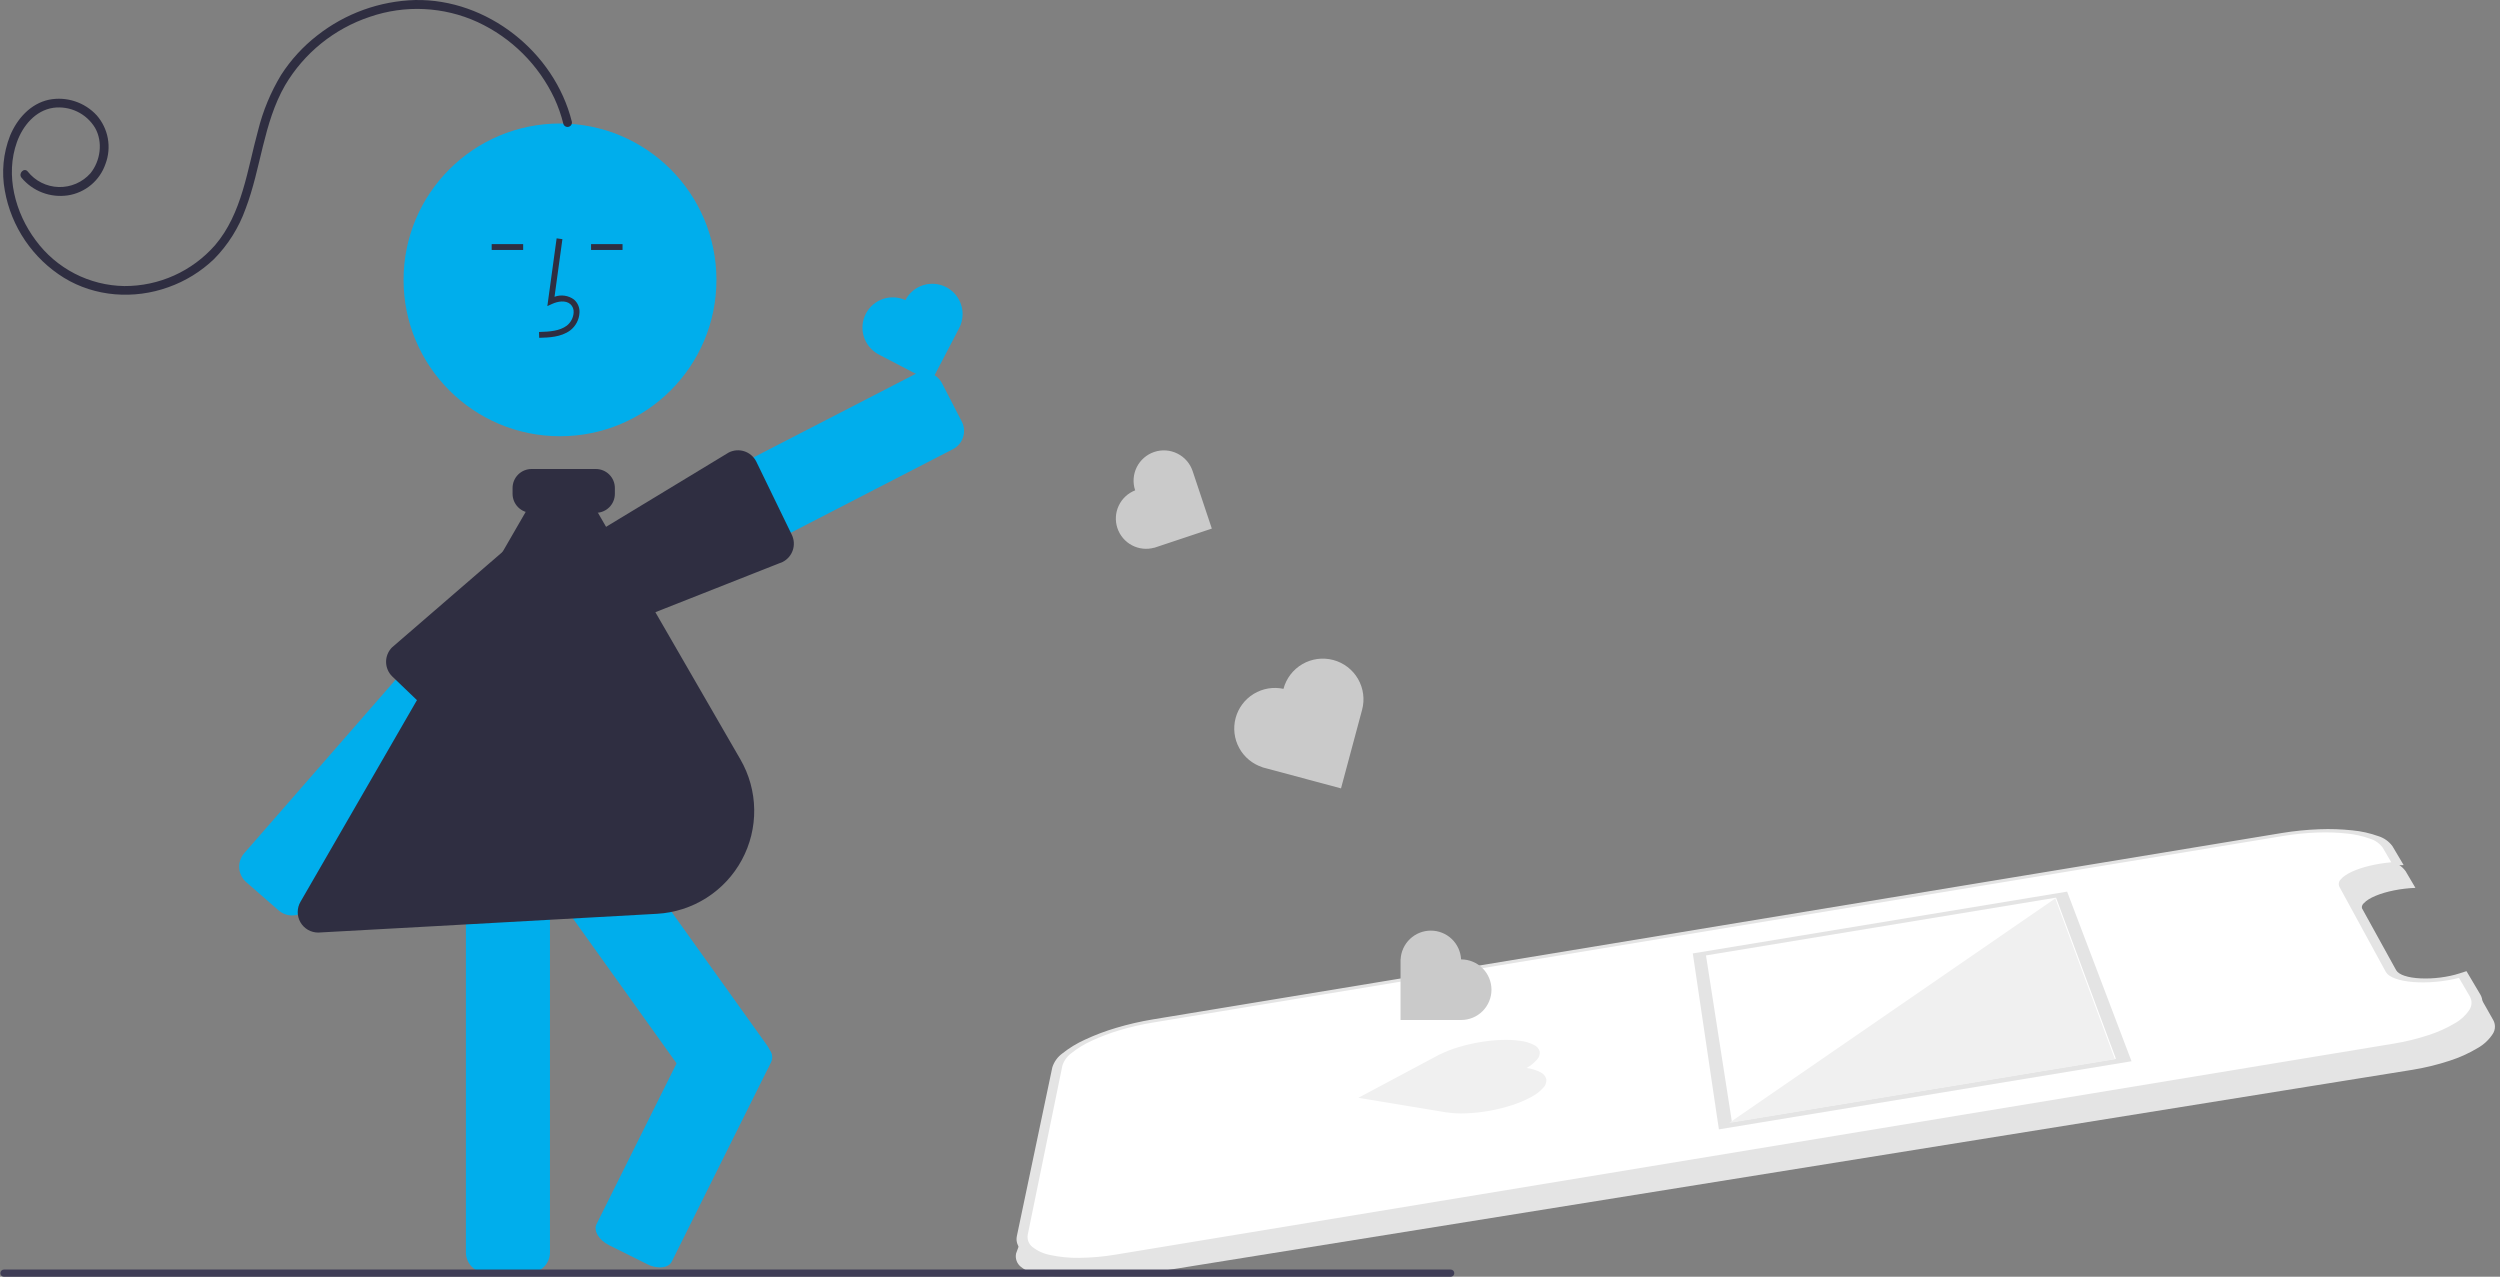 <svg width="327" height="167" viewBox="0 0 327 167" fill="none" xmlns="http://www.w3.org/2000/svg">
    <rect x="0" y="0" width="327" height="167" fill="#808080" stroke="none"/>
    <g clip-path="url(#clip0_50:443)">
    <path d="M39.139 119.579C38.688 119.745 38.201 119.787 37.728 119.701C37.255 119.614 36.815 119.402 36.452 119.086L32.199 115.379C31.665 114.912 31.338 114.252 31.289 113.545C31.241 112.837 31.476 112.139 31.941 111.604L62.854 76.173C63.321 75.639 63.981 75.312 64.689 75.263C65.397 75.215 66.095 75.449 66.63 75.915L70.883 79.623C71.417 80.089 71.744 80.749 71.793 81.457C71.841 82.164 71.607 82.862 71.141 83.397L40.228 118.828C39.934 119.166 39.56 119.424 39.139 119.579Z" fill="#00AEEC"/>
    <path d="M81.626 80.59C81.348 80.59 81.071 80.547 80.806 80.462C80.471 80.356 80.16 80.184 79.892 79.958C79.623 79.731 79.402 79.453 79.242 79.14L76.656 74.127C76.332 73.496 76.271 72.763 76.487 72.087C76.703 71.411 77.178 70.849 77.808 70.523L119.611 48.979C120.242 48.655 120.976 48.594 121.652 48.81C122.328 49.026 122.89 49.501 123.216 50.131L125.802 55.145C126.127 55.776 126.187 56.509 125.971 57.185C125.755 57.86 125.28 58.423 124.65 58.748L82.847 80.292C82.47 80.488 82.051 80.59 81.626 80.59Z" fill="#00AEEC"/>
    <path d="M80.872 81.803C80.375 81.803 79.888 81.665 79.464 81.404C79.041 81.143 78.698 80.77 78.475 80.326L75.943 75.285C75.657 74.716 75.584 74.064 75.736 73.446C75.753 73.378 75.772 73.31 75.795 73.242C75.846 73.088 75.901 72.848 75.966 72.57C76.171 71.683 76.426 70.58 76.947 70.319L95.315 59.19C95.628 59.03 95.969 58.934 96.319 58.906C96.669 58.879 97.021 58.92 97.356 59.029C97.69 59.137 97.999 59.31 98.266 59.538C98.533 59.767 98.753 60.045 98.912 60.358L98.92 60.373L103.554 69.919C103.871 70.554 103.923 71.287 103.7 71.96C103.476 72.633 102.995 73.19 102.361 73.508L82.052 81.523C81.686 81.707 81.282 81.803 80.872 81.803Z" fill="#2F2E41"/>
    <path d="M73.248 57.061C84.548 57.061 93.709 47.904 93.709 36.608C93.709 25.311 84.548 16.154 73.248 16.154C61.947 16.154 52.786 25.311 52.786 36.608C52.786 47.904 61.947 57.061 73.248 57.061Z" fill="#00AEEC"/>
    <path d="M69.259 166.489H63.616C62.906 166.488 62.226 166.206 61.724 165.704C61.223 165.203 60.94 164.523 60.94 163.814V116.036C60.94 115.327 61.223 114.647 61.724 114.145C62.226 113.644 62.906 113.362 63.616 113.361H69.259C69.968 113.362 70.649 113.644 71.15 114.145C71.652 114.647 71.934 115.327 71.935 116.036V163.814C71.934 164.523 71.652 165.203 71.15 165.704C70.649 166.206 69.968 166.488 69.259 166.489Z" fill="#00AEEC"/>
    <path d="M93.572 144.252C93.146 144.253 92.725 144.152 92.346 143.957C91.967 143.763 91.639 143.481 91.391 143.134L64.037 104.891C63.624 104.314 63.458 103.596 63.575 102.897C63.691 102.197 64.08 101.572 64.657 101.159L69.247 97.878C69.825 97.466 70.543 97.3 71.243 97.416C71.942 97.532 72.568 97.921 72.981 98.498L100.336 136.741C100.748 137.318 100.914 138.036 100.798 138.735C100.681 139.435 100.292 140.06 99.715 140.473L95.125 143.754C94.672 144.078 94.129 144.253 93.572 144.252Z" fill="#00AEEC"/>
    <path d="M86.315 165.779C85.752 165.769 85.2 165.631 84.699 165.375L79.647 162.861C78.326 162.203 77.598 160.972 78.025 160.116L91.044 133.975C91.47 133.119 92.891 132.958 94.213 133.615L99.264 136.129C99.853 136.408 100.354 136.843 100.712 137.387C100.868 137.599 100.966 137.847 100.997 138.107C101.027 138.368 100.989 138.632 100.887 138.874L87.868 165.014C87.618 165.516 87.027 165.779 86.315 165.779Z" fill="#00AEEC"/>
    <path d="M61.757 96.421C61.28 96.595 60.763 96.631 60.267 96.523C59.771 96.416 59.316 96.17 58.954 95.815L51.298 88.472C51.048 88.226 50.848 87.933 50.711 87.609C50.574 87.286 50.502 86.938 50.499 86.587C50.496 86.236 50.562 85.887 50.694 85.562C50.826 85.236 51.021 84.94 51.267 84.689L51.27 84.687L67.541 70.625C67.938 70.221 69.067 70.318 69.974 70.396C70.259 70.421 70.505 70.442 70.667 70.441C70.738 70.44 70.809 70.442 70.879 70.448C71.514 70.493 72.112 70.764 72.565 71.211L76.583 75.171C77.088 75.669 77.374 76.348 77.379 77.057C77.384 77.766 77.108 78.449 76.61 78.954L62.75 95.776C62.471 96.062 62.131 96.282 61.757 96.421Z" fill="#2F2E41"/>
    <path d="M70.524 44.188L70.502 43.424C71.925 43.384 73.179 43.295 74.121 42.607C74.389 42.401 74.608 42.139 74.765 41.841C74.922 41.542 75.013 41.213 75.032 40.876C75.048 40.67 75.017 40.464 74.941 40.272C74.864 40.08 74.745 39.908 74.591 39.77C73.966 39.242 72.959 39.413 72.225 39.749L71.593 40.039L72.806 31.176L73.563 31.28L72.531 38.819C72.954 38.663 73.409 38.614 73.855 38.678C74.301 38.742 74.724 38.917 75.085 39.186C75.328 39.398 75.518 39.664 75.642 39.962C75.765 40.259 75.818 40.582 75.796 40.903C75.774 41.356 75.653 41.798 75.441 42.199C75.23 42.6 74.933 42.95 74.573 43.224C73.362 44.109 71.788 44.153 70.524 44.188Z" fill="#2F2E41"/>
    <path d="M81.428 31.93H77.31V32.695H81.428V31.93Z" fill="#2F2E41"/>
    <path d="M68.429 31.93H64.311V32.695H68.429V31.93Z" fill="#2F2E41"/>
    <path d="M41.618 121.98C41.147 121.98 40.684 121.855 40.277 121.62C39.869 121.384 39.531 121.045 39.296 120.637C39.062 120.229 38.939 119.766 38.94 119.295C38.941 118.824 39.067 118.362 39.304 117.955L71.128 62.855C71.361 62.448 71.697 62.109 72.103 61.874C72.508 61.638 72.969 61.514 73.438 61.514H73.469C73.938 61.514 74.398 61.639 74.804 61.875C75.209 62.11 75.545 62.449 75.777 62.856L96.846 99.335C97.998 101.327 98.619 103.581 98.651 105.882C98.684 108.183 98.127 110.454 97.032 112.478C95.938 114.502 94.344 116.213 92.401 117.446C90.458 118.68 88.231 119.396 85.933 119.525C66.932 120.596 41.889 121.966 41.638 121.979L41.628 121.98H41.618Z" fill="#2F2E41"/>
    <path d="M74.794 15.902C72.525 6.81 63.729 -0.171 54.305 0.003C49.64 0.134 45.14 1.765 41.475 4.654C39.627 6.091 38.037 7.831 36.77 9.799C35.41 12.049 34.395 14.49 33.762 17.041C32.355 22.142 31.692 27.915 28.121 32.081C26.641 33.767 24.815 35.116 22.768 36.037C20.721 36.957 18.501 37.428 16.256 37.416C13.995 37.381 11.773 36.823 9.763 35.786C7.754 34.749 6.012 33.261 4.674 31.438C1.986 27.856 0.663 22.903 2.216 18.58C2.978 16.459 4.616 14.455 6.959 14.102C8.028 13.957 9.115 14.128 10.088 14.593C11.06 15.059 11.876 15.798 12.433 16.721C13.487 18.569 13.15 21.035 11.83 22.665C11.311 23.25 10.67 23.713 9.952 24.024C9.235 24.334 8.458 24.484 7.676 24.463C6.895 24.441 6.128 24.249 5.428 23.899C4.729 23.55 4.115 23.051 3.629 22.439C3.17 21.861 2.358 22.672 2.812 23.244C3.538 24.116 4.477 24.786 5.537 25.191C6.598 25.596 7.744 25.722 8.867 25.557C9.988 25.388 11.04 24.914 11.91 24.188C12.78 23.461 13.433 22.51 13.799 21.438C14.201 20.374 14.306 19.222 14.104 18.104C13.902 16.986 13.4 15.944 12.653 15.088C11.874 14.241 10.89 13.608 9.796 13.25C8.703 12.892 7.535 12.82 6.406 13.042C3.986 13.554 2.229 15.543 1.318 17.747C0.419 20.037 0.182 22.533 0.633 24.951C1.05 27.284 1.953 29.503 3.285 31.464C4.617 33.425 6.347 35.084 8.362 36.333C12.441 38.836 17.532 39.18 22.007 37.572C24.243 36.782 26.285 35.525 27.997 33.885C29.838 32.019 31.246 29.771 32.124 27.302C34.141 22.022 34.437 16.113 37.291 11.15C39.781 6.935 43.709 3.76 48.352 2.208C52.969 0.614 58.022 0.856 62.465 2.886C66.882 4.931 70.44 8.462 72.517 12.863C73.012 13.935 73.403 15.052 73.686 16.199C73.729 16.341 73.826 16.461 73.956 16.533C74.087 16.605 74.24 16.624 74.383 16.586C74.527 16.547 74.65 16.454 74.727 16.327C74.803 16.199 74.827 16.047 74.794 15.902L74.794 15.902Z" fill="#2F2E41"/>
    <path d="M77.939 67.078H69.528C68.869 67.077 68.238 66.815 67.772 66.349C67.306 65.883 67.044 65.252 67.043 64.594V63.829C67.044 63.17 67.306 62.539 67.772 62.073C68.238 61.608 68.869 61.346 69.528 61.345H77.939C78.598 61.346 79.23 61.608 79.696 62.073C80.162 62.539 80.424 63.17 80.425 63.829V64.594C80.424 65.252 80.162 65.883 79.696 66.349C79.23 66.815 78.598 67.077 77.939 67.078Z" fill="#2F2E41"/>
    <path d="M118.43 39.248L118.425 39.257C117.502 38.831 116.45 38.778 115.488 39.106C114.526 39.435 113.727 40.121 113.257 41.022C112.787 41.923 112.682 42.971 112.964 43.947C113.245 44.924 113.892 45.755 114.769 46.268L114.765 46.277L121.796 49.94L125.461 42.911C125.947 41.979 126.042 40.892 125.726 39.89C125.41 38.888 124.709 38.052 123.777 37.567C122.845 37.081 121.758 36.985 120.755 37.301C119.752 37.616 118.916 38.316 118.43 39.248Z" fill="#00AEEC"/>
    <path d="M167.882 90.089L167.878 90.102C166.545 89.814 165.151 90.049 163.986 90.759C162.821 91.469 161.974 92.6 161.62 93.918C161.267 95.235 161.434 96.638 162.087 97.836C162.74 99.034 163.828 99.935 165.128 100.352L165.124 100.365L175.404 103.121L178.161 92.846C178.342 92.171 178.389 91.467 178.298 90.775C178.207 90.082 177.98 89.414 177.631 88.809C176.926 87.587 175.764 86.695 174.4 86.33C173.037 85.964 171.585 86.155 170.362 86.86C169.14 87.565 168.247 88.727 167.882 90.089V90.089Z" fill="#CACACA"/>
    <path d="M326.089 133.376L322.747 127.471C322.306 127.613 323.587 130.918 323.118 131.019C322.633 131.124 322.14 131.209 321.647 131.272C321.145 131.337 320.644 131.38 320.15 131.402C319.652 131.423 319.163 131.422 318.691 131.398C318.253 131.377 317.816 131.331 317.383 131.26C317.023 131.203 316.668 131.117 316.322 131.003C316.049 130.916 315.789 130.794 315.548 130.641C315.364 130.528 315.21 130.373 315.099 130.188L308.998 119.07C308.923 118.911 308.903 118.731 308.941 118.559C308.979 118.387 309.074 118.233 309.21 118.121C309.388 117.934 309.589 117.772 309.81 117.639C310.097 117.462 310.398 117.309 310.71 117.18C311.081 117.025 311.462 116.891 311.849 116.778C312.268 116.655 312.701 116.55 313.14 116.462C313.597 116.371 314.059 116.298 314.52 116.243C314.996 116.187 315.47 116.15 315.937 116.132L314.655 113.952C314.222 113.359 313.609 112.923 312.907 112.708C311.884 112.341 310.82 112.102 309.739 111.995C308.363 111.845 306.979 111.798 305.597 111.853C304.025 111.911 302.458 112.069 300.906 112.326L153.152 136.718C151.6 136.973 150.066 137.327 148.559 137.778C147.232 138.169 145.937 138.659 144.684 139.244C143.694 139.692 142.763 140.261 141.913 140.937C141.317 141.366 140.877 141.976 140.657 142.677L132.904 163.952C132.835 164.273 132.858 164.606 132.968 164.915C133.079 165.224 133.274 165.496 133.531 165.701C134.258 166.27 135.111 166.656 136.019 166.823C137.204 167.091 142.102 166.718 143.544 166.706C145.195 166.694 147.393 166.993 149.094 166.706L315.477 139.942C317.153 139.674 318.806 139.272 320.419 138.742C321.692 138.334 322.915 137.781 324.063 137.096C324.869 136.646 325.554 136.007 326.058 135.233C326.236 134.957 326.333 134.637 326.338 134.309C326.343 133.981 326.257 133.658 326.089 133.376Z" fill="#E4E4E4"/>
    <path d="M323.71 130.205L322.108 127.482C321.667 127.624 321.208 127.747 320.739 127.849C320.254 127.954 319.762 128.039 319.268 128.102C318.766 128.166 318.265 128.21 317.771 128.232C317.273 128.253 316.785 128.252 316.312 128.228C315.874 128.207 315.438 128.161 315.005 128.09C314.645 128.032 314.29 127.946 313.943 127.833C313.671 127.745 313.41 127.624 313.169 127.471C312.985 127.358 312.831 127.202 312.721 127.017L306.619 115.899C306.544 115.74 306.524 115.56 306.562 115.388C306.601 115.217 306.695 115.062 306.831 114.951C307.009 114.764 307.21 114.602 307.431 114.469C307.718 114.292 308.019 114.138 308.331 114.01C308.703 113.854 309.083 113.72 309.47 113.608C309.889 113.485 310.322 113.379 310.761 113.291C311.218 113.2 311.68 113.127 312.141 113.073C312.617 113.016 313.091 112.979 313.558 112.962L312.276 110.781C311.843 110.189 311.23 109.753 310.528 109.538C309.505 109.171 308.441 108.931 307.36 108.825C305.985 108.675 304.6 108.627 303.218 108.683C301.646 108.74 300.079 108.898 298.528 109.156L150.773 133.548C149.221 133.803 147.687 134.157 146.18 134.607C144.854 134.999 143.558 135.489 142.305 136.073C141.315 136.521 140.384 137.09 139.534 137.767C138.938 138.196 138.498 138.806 138.279 139.506L133.697 161.574C133.628 161.895 133.65 162.229 133.761 162.538C133.872 162.847 134.067 163.118 134.324 163.323C135.051 163.893 135.904 164.278 136.812 164.445C138.12 164.725 139.455 164.855 140.791 164.832C142.489 164.816 144.183 164.665 145.857 164.381L313.098 136.772C314.775 136.503 316.427 136.102 318.04 135.571C319.313 135.163 320.536 134.611 321.684 133.926C322.49 133.475 323.175 132.836 323.679 132.063C323.857 131.787 323.954 131.467 323.959 131.138C323.965 130.81 323.878 130.487 323.71 130.205Z" fill="white"/>
    <path d="M133.003 161.688L137.643 139.611C137.878 138.873 138.344 138.23 138.973 137.777C139.872 137.065 140.854 136.466 141.898 135.993C143.219 135.378 144.584 134.861 145.982 134.448C147.568 133.974 149.184 133.601 150.818 133.332L298.437 108.962C300.071 108.692 301.72 108.526 303.376 108.466C304.831 108.408 306.29 108.458 307.738 108.616C308.879 108.728 310.001 108.98 311.081 109.366C311.822 109.592 312.47 110.051 312.93 110.674L314.397 113.153L313.431 113.187C313.017 113.202 312.597 113.235 312.175 113.285C311.765 113.334 311.355 113.399 310.95 113.48C310.56 113.557 310.177 113.651 309.805 113.76C309.463 113.86 309.126 113.98 308.796 114.117C308.52 114.231 308.254 114.368 308 114.524C307.805 114.643 307.627 114.786 307.47 114.952C307.35 115.051 307.267 115.188 307.233 115.34C307.2 115.492 307.218 115.651 307.285 115.792L313.419 126.905C313.517 127.069 313.654 127.206 313.817 127.306C314.031 127.442 314.262 127.55 314.504 127.628C314.812 127.728 315.126 127.804 315.446 127.855C315.829 127.916 316.216 127.955 316.604 127.971C317.022 127.992 317.454 127.993 317.895 127.973C318.332 127.954 318.776 127.916 319.221 127.859C319.657 127.803 320.092 127.729 320.521 127.636C320.936 127.546 321.342 127.438 321.732 127.312L322.614 127.026L324.429 130.087C324.606 130.384 324.697 130.725 324.691 131.071C324.685 131.417 324.583 131.754 324.396 132.045C323.864 132.861 323.143 133.535 322.293 134.01C321.083 134.734 319.795 135.316 318.453 135.747C316.752 136.307 315.009 136.732 313.241 137.016L145.824 164.654C144.059 164.953 142.272 165.112 140.482 165.128C139.072 165.151 137.664 165.014 136.286 164.718C135.329 164.541 134.429 164.134 133.664 163.533C133.393 163.317 133.188 163.03 133.071 162.704C132.954 162.379 132.931 162.027 133.003 161.688ZM311.665 110.882C311.255 110.322 310.676 109.91 310.012 109.707C309.045 109.359 308.039 109.132 307.016 109.031C305.715 108.889 304.406 108.844 303.099 108.896C301.612 108.95 300.13 109.099 298.662 109.342L150.769 133.757C149.301 133.998 147.85 134.334 146.424 134.76C145.17 135.131 143.945 135.595 142.759 136.148C141.824 136.572 140.945 137.11 140.142 137.75C139.58 138.156 139.164 138.732 138.957 139.394L134.438 161.451C134.375 161.755 134.398 162.071 134.504 162.362C134.61 162.654 134.795 162.91 135.039 163.103C135.727 163.64 136.536 164.003 137.395 164.161C138.63 164.425 139.892 164.547 141.156 164.526C142.759 164.511 144.358 164.369 145.938 164.101L313.007 136.521C314.589 136.266 316.149 135.887 317.672 135.386C318.875 135 320.03 134.479 321.115 133.832C321.878 133.406 322.526 132.802 323.005 132.072C323.174 131.811 323.267 131.509 323.274 131.199C323.28 130.889 323.2 130.583 323.043 130.315L321.633 127.906C321.145 128.031 320.645 128.136 320.141 128.221C319.628 128.308 319.112 128.375 318.599 128.421C318.082 128.468 317.569 128.493 317.067 128.498C316.567 128.503 316.078 128.486 315.607 128.448C315.174 128.413 314.742 128.354 314.315 128.271C313.96 128.202 313.612 128.106 313.272 127.983C313.003 127.886 312.747 127.757 312.51 127.597C312.328 127.476 312.176 127.315 312.065 127.126L305.998 116.003C305.919 115.843 305.893 115.663 305.924 115.488C305.954 115.313 306.039 115.152 306.166 115.029C306.328 114.837 306.515 114.669 306.723 114.529C306.993 114.344 307.277 114.182 307.573 114.045C307.93 113.879 308.295 113.734 308.668 113.61C309.076 113.472 309.5 113.351 309.934 113.247C310.39 113.137 310.854 113.044 311.322 112.969C311.808 112.891 312.295 112.83 312.78 112.788L311.665 110.882Z" fill="#E4E4E4"/>
    <path d="M269.672 117.015L277.799 138.645L225.706 147.245L222.296 124.836L269.672 117.015Z" fill="white"/>
    <path d="M224.831 147.72L221.418 124.708L270.379 116.625L278.801 138.811L224.831 147.72ZM223.142 124.97L226.539 146.777L276.761 138.486L268.93 117.412L223.142 124.97Z" fill="#E4E4E4"/>
    <path d="M276.634 138.55L268.829 117.511L226.17 146.882L276.634 138.55Z" fill="#F0F0F0"/>
    <path d="M199.684 139.694L199.669 139.692C200.203 139.403 200.678 139.018 201.072 138.556C201.199 138.418 201.293 138.252 201.348 138.072C201.403 137.892 201.416 137.702 201.387 137.516C201.33 137.332 201.234 137.162 201.106 137.017C200.978 136.873 200.821 136.757 200.645 136.678C200.088 136.399 199.488 136.219 198.87 136.145C198.034 136.029 197.189 135.989 196.346 136.026C195.406 136.063 194.47 136.161 193.543 136.32C192.603 136.478 191.675 136.696 190.762 136.971C189.921 137.221 189.101 137.541 188.312 137.926L188.3 137.922L177.672 143.593L189.082 145.483C189.97 145.618 190.869 145.666 191.767 145.626C192.776 145.587 193.781 145.478 194.775 145.299C195.775 145.123 196.763 144.879 197.73 144.568C198.604 144.292 199.451 143.935 200.259 143.501C200.856 143.195 201.395 142.786 201.851 142.293C201.996 142.148 202.108 141.972 202.179 141.78C202.25 141.587 202.278 141.381 202.262 141.176C202.215 140.98 202.125 140.797 201.998 140.64C201.871 140.483 201.711 140.357 201.529 140.27C200.954 139.968 200.329 139.773 199.684 139.694Z" fill="#F0F0F0"/>
    <path d="M191.12 125.489H191.11C191.06 124.474 190.622 123.517 189.886 122.816C189.15 122.115 188.172 121.725 187.155 121.725C186.138 121.725 185.161 122.115 184.425 122.816C183.688 123.517 183.25 124.474 183.201 125.489H183.19V133.416H191.12C192.171 133.416 193.18 132.998 193.923 132.255C194.667 131.512 195.085 130.504 195.085 129.453C195.085 128.402 194.667 127.393 193.923 126.65C193.18 125.907 192.171 125.489 191.12 125.489Z" fill="#CACACA"/>
    <path d="M148.475 64.128L148.478 64.137C147.53 64.505 146.761 65.224 146.329 66.144C145.896 67.063 145.835 68.114 146.156 69.078C146.478 70.042 147.158 70.846 148.056 71.322C148.955 71.799 150.001 71.911 150.98 71.637L150.984 71.647L158.506 69.139L155.997 61.62C155.832 61.126 155.572 60.669 155.231 60.276C154.89 59.883 154.474 59.561 154.008 59.328C153.543 59.095 153.036 58.956 152.516 58.919C151.997 58.883 151.475 58.948 150.981 59.113C150.487 59.278 150.03 59.538 149.637 59.879C149.244 60.221 148.922 60.636 148.689 61.101C148.456 61.567 148.317 62.074 148.281 62.593C148.244 63.112 148.31 63.634 148.475 64.128Z" fill="#CACACA"/>
    <path d="M189.75 167H0.518C0.393 167 0.274 166.95 0.185 166.861C0.097 166.773 0.048 166.653 0.048 166.528C0.048 166.403 0.097 166.283 0.185 166.195C0.274 166.106 0.393 166.057 0.518 166.056H189.75C189.875 166.057 189.995 166.106 190.083 166.195C190.171 166.283 190.221 166.403 190.221 166.528C190.221 166.653 190.171 166.773 190.083 166.861C189.995 166.95 189.875 167 189.75 167Z" fill="#3F3D56"/>
    </g>
    <defs>
    <clipPath id="clip0_50:443">
    <rect width="326.292" height="167" fill="white" transform="translate(0.046)"/>
    </clipPath>
    </defs>
    </svg>
    